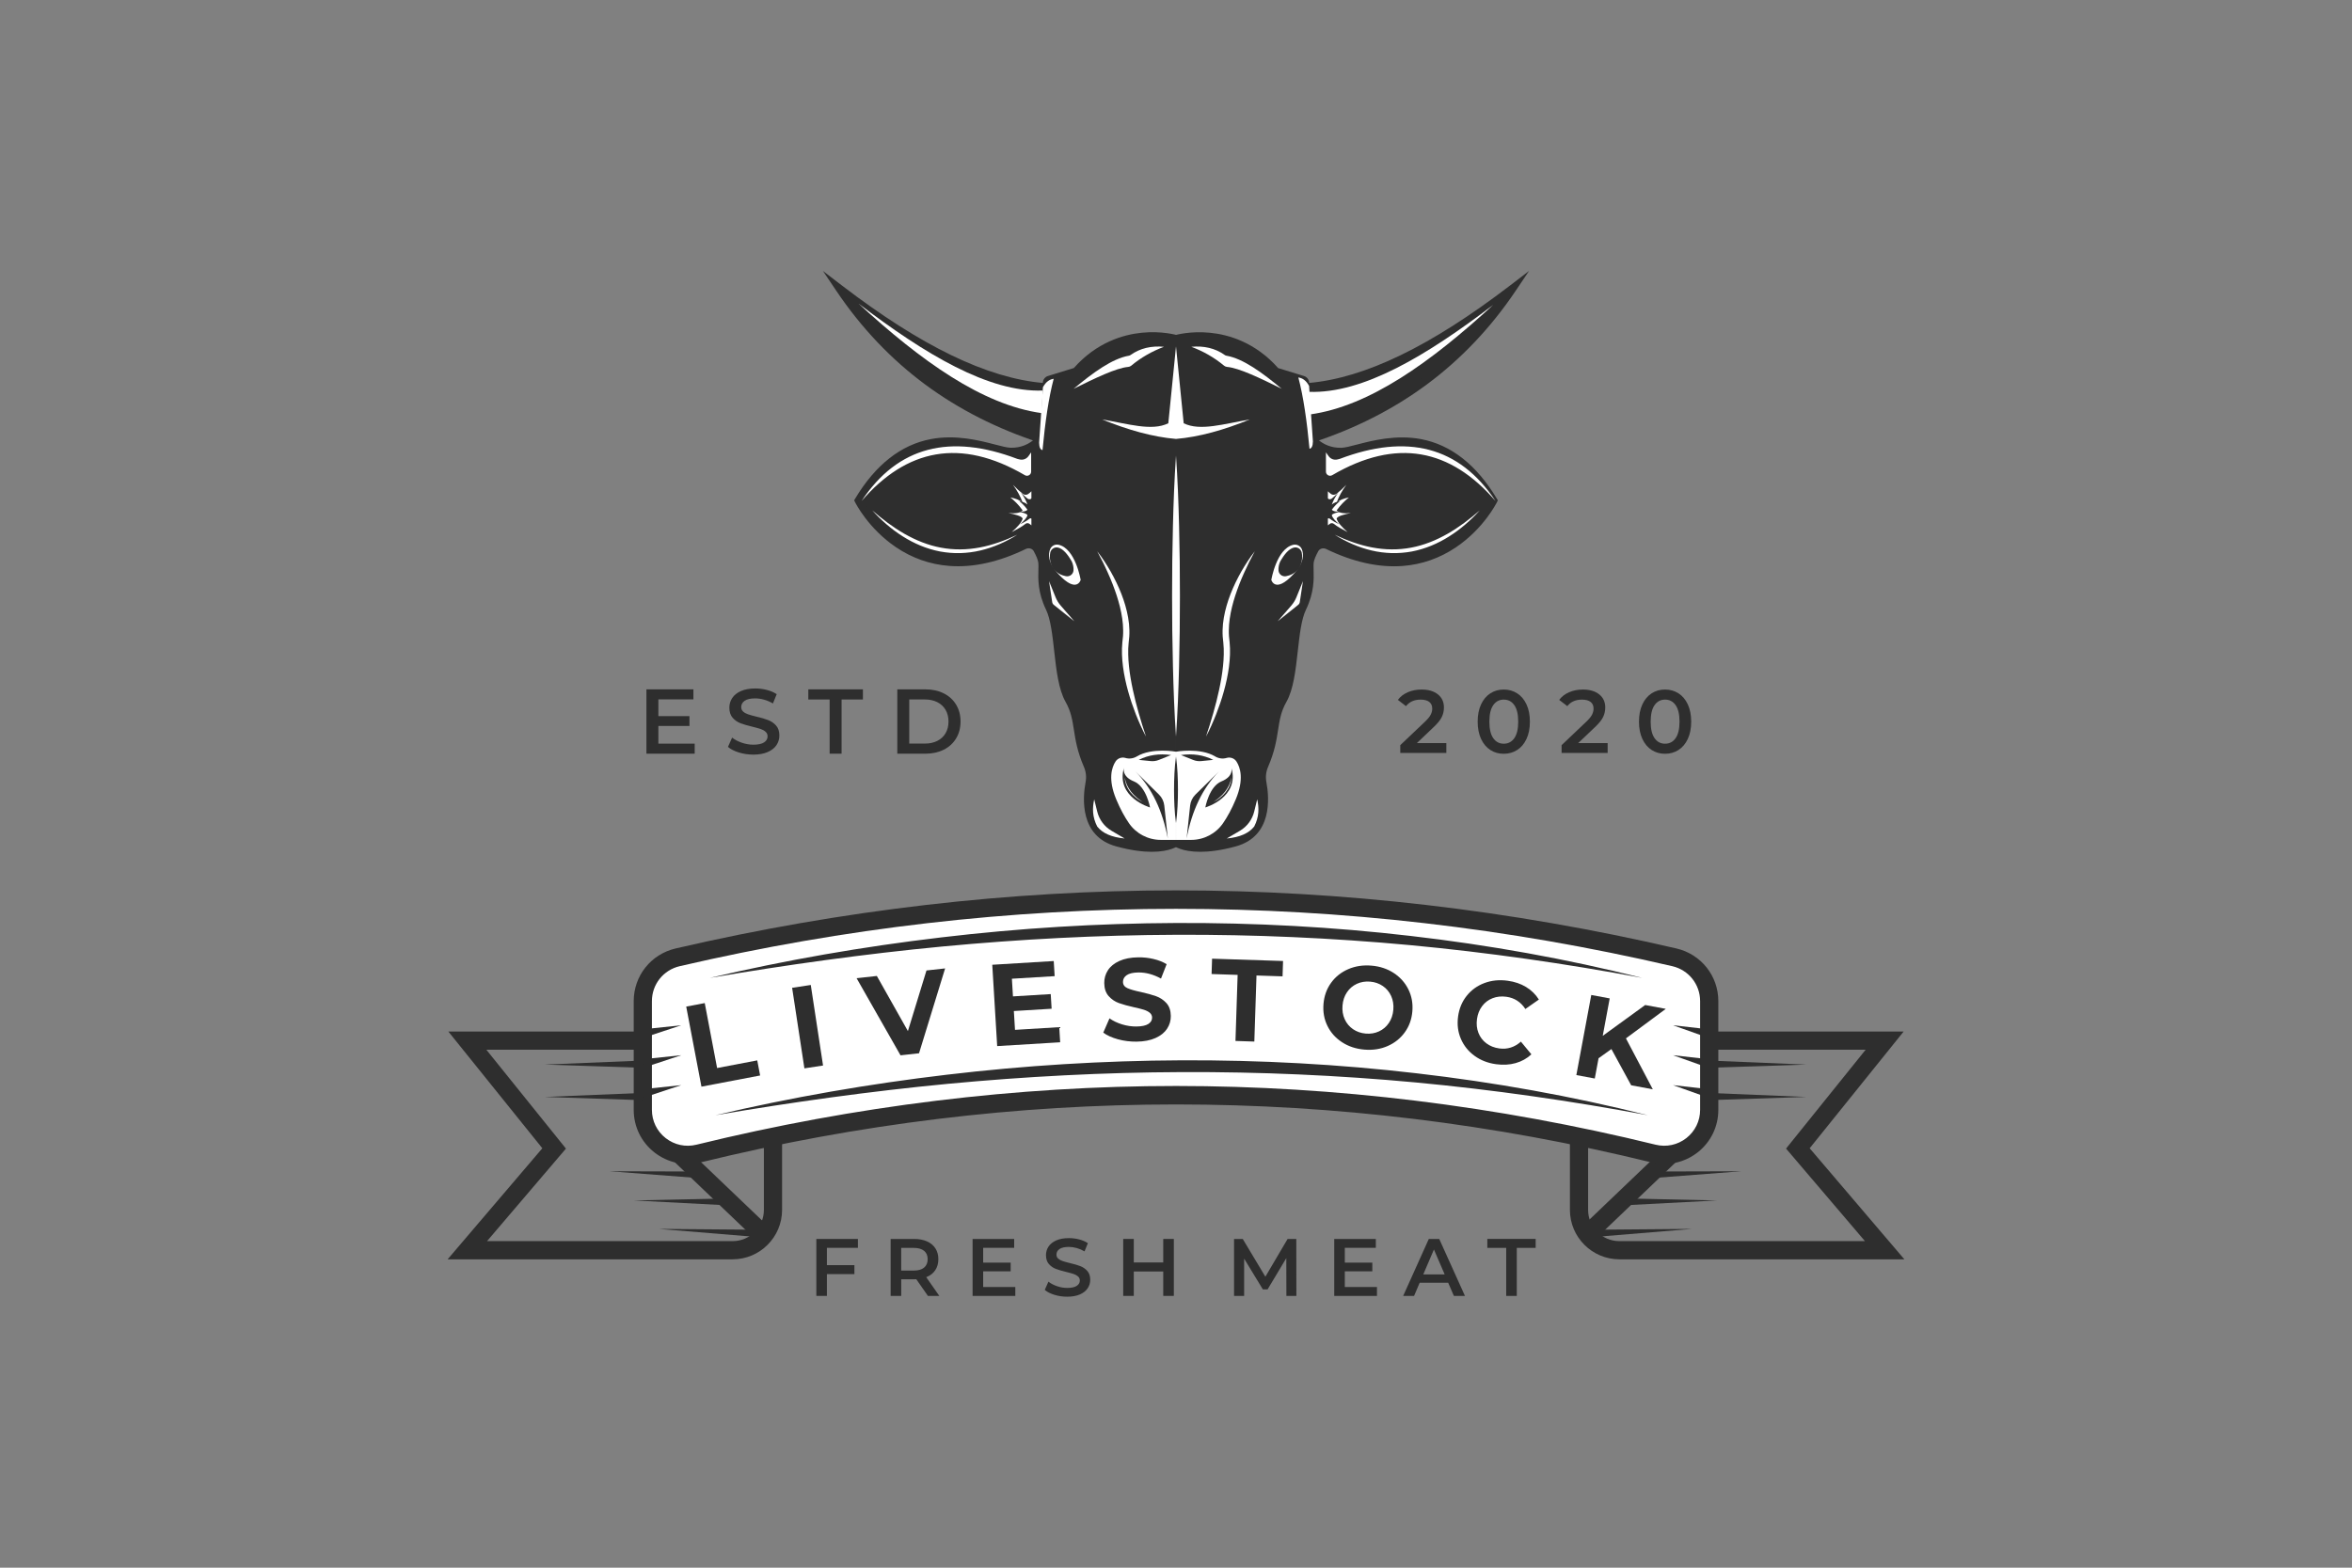 <?xml version="1.0" encoding="utf-8"?>
<!-- Generator: Adobe Illustrator 25.0.0, SVG Export Plug-In . SVG Version: 6.00 Build 0)  -->
<svg version="1.1" id="Layer_1" xmlns="http://www.w3.org/2000/svg" xmlns:xlink="http://www.w3.org/1999/xlink" x="0px" y="0px"
	 viewBox="0 0 1948.5 1299" style="enable-background:new 0 0 1948.5 1299;" xml:space="preserve">
<rect x="0" y="0" width="1948.5" height="1299" fill="#808080" stroke="none"/>
<style type="text/css">
	.st0{fill:#2E2E2E;}
	.st1{fill:#FFFFFF;}
</style>
<g>
	<g>
		<g>
			<path class="st0" d="M974.25,280.88c0,0-47.15-14.03-82.81,26.96l-22.34,6.88c-1,0.31-1.72,1.11-1.86,2.07l-5.42,38.68l0,0
				c1.18,4.33-0.29,8.94-3.93,11.91c-4.25,3.47-11.03,7.12-20.66,6.92c-18.13-0.37-79.99-36-125.92,40.43
				c0,0,41.59,83.63,137.18,37.2c3.89-1.89,8.71-0.47,10.7,3.14c1.9,3.46,3.85,7.64,4.24,10.9c0.81,6.74-2.62,19.85,6.04,37.76
				c8.66,17.91,5.64,57.79,16.12,76.25c9.58,16.89,4.66,29.45,15.32,54.08c2,4.61,2.58,9.63,1.65,14.51
				c-2.57,13.59-4.4,42.06,22.92,49.57c36.27,9.97,48.76,0,48.76,0"/>
			<path class="st0" d="M954.16,705.81c-7.54,0-17.26-1.15-29.53-4.52c-30.31-8.33-27.76-40.06-25.26-53.32
				c0.8-4.23,0.3-8.59-1.44-12.62c-5.47-12.64-6.96-22.19-8.27-30.62c-1.27-8.15-2.37-15.18-6.89-23.15
				c-5.87-10.35-7.68-26.5-9.43-42.12c-1.52-13.57-2.95-26.39-6.79-34.33c-6.86-14.18-6.52-25.56-6.3-33.09
				c0.07-2.29,0.13-4.26-0.05-5.7c-0.27-2.24-1.64-5.69-3.86-9.72c-1.15-2.09-4.09-2.91-6.42-1.78
				c-22.33,10.85-43.67,15.59-63.43,14.09c-15.91-1.2-30.8-6.42-44.25-15.51c-22.79-15.41-33.4-36.37-33.84-37.26l-0.79-1.6
				l0.92-1.53c16.76-27.89,37.79-44.43,62.5-49.16c20.77-3.98,40.29,1.09,53.21,4.45c5.46,1.42,10.17,2.64,13.07,2.7
				c8.82,0.18,14.95-3.27,18.53-6.19c2.61-2.13,3.7-5.4,2.84-8.53l-0.18-0.65l5.51-39.35c0.31-2.2,1.93-4.06,4.12-4.73l21.46-6.61
				c18.99-21.41,41.05-27.73,56.29-29.25c16.69-1.66,28.78,1.86,29.28,2.01l-1.86,6.25l0.93-3.12l-0.92,3.12
				c-0.11-0.03-11.57-3.34-27.05-1.75c-20.59,2.12-38.21,11.44-52.38,27.72l-0.61,0.7l-22.88,7.05l-5.27,37.58
				c1.21,5.43-0.74,10.97-5.18,14.6c-4.43,3.62-11.97,7.87-22.78,7.66c-3.67-0.07-8.48-1.32-14.58-2.91
				c-26.74-6.94-71.34-18.52-107.52,40.17c2.85,5.02,13.01,21.26,31.02,33.37c28.58,19.2,62.55,19.47,100.97,0.81
				c5.44-2.64,12.15-0.62,14.97,4.49c2.69,4.88,4.25,8.95,4.62,12.09c0.23,1.91,0.16,4.12,0.09,6.66
				c-0.22,7.31-0.51,17.32,5.65,30.06c4.32,8.94,5.82,22.29,7.4,36.44c1.67,14.96,3.41,30.44,8.62,39.63
				c5.11,9,6.35,16.95,7.66,25.36c1.25,8.04,2.68,17.16,7.82,29.03c2.26,5.23,2.91,10.9,1.86,16.41
				c-2.69,14.26-3.6,39.17,20.58,45.82c33.72,9.27,45.78,0.65,45.9,0.56l4.02,5.13C975.9,701,969.61,705.81,954.16,705.81z"/>
		</g>
		<g>
			<path class="st0" d="M974.25,688.98v9.17c0,0,12.49,9.97,48.76,0c27.32-7.51,25.49-35.98,22.92-49.57
				c-0.92-4.89-0.34-9.9,1.65-14.51c10.66-24.63,5.74-37.19,15.32-54.08c10.48-18.46,7.45-58.34,16.12-76.25
				c8.66-17.91,5.24-31.02,6.04-37.76c0.39-3.26,2.33-7.45,4.24-10.9c1.98-3.6,6.81-5.03,10.7-3.14
				c95.59,46.43,137.18-37.2,137.18-37.2c-45.94-76.44-107.79-40.8-125.92-40.43c-9.62,0.2-16.41-3.45-20.66-6.92
				c-3.64-2.97-5.11-7.58-3.93-11.91l0,0l-5.42-38.68c-0.13-0.96-0.85-1.76-1.85-2.07l-22.34-6.88
				c-35.66-40.99-82.81-26.96-82.81-26.96v8.77"/>
			<path class="st0" d="M994.34,705.81c-15.45,0-21.74-4.81-22.12-5.12l-1.23-0.98v-10.74h6.52v7.31c3.81,1.86,16.9,6.34,44.64-1.28
				c24.18-6.65,23.28-31.56,20.58-45.82c-1.04-5.51-0.4-11.19,1.86-16.41c5.14-11.88,6.56-20.99,7.82-29.03
				c1.31-8.41,2.55-16.36,7.66-25.36c5.21-9.19,6.95-24.66,8.62-39.63c1.58-14.14,3.08-27.5,7.4-36.44
				c6.16-12.74,5.87-22.75,5.65-30.07c-0.08-2.55-0.14-4.75,0.09-6.66c0.38-3.14,1.93-7.21,4.62-12.09
				c2.82-5.12,9.54-7.13,14.97-4.49c38.42,18.66,72.39,18.39,100.97-0.81c18.02-12.1,28.17-28.34,31.02-33.37
				c-36.18-58.69-80.78-47.12-107.52-40.17c-6.09,1.58-10.91,2.83-14.58,2.91c-10.8,0.22-18.35-4.04-22.78-7.66
				c-4.44-3.63-6.39-9.17-5.18-14.6l-5.27-37.58l-22.88-7.05l-0.61-0.7c-14.16-16.28-31.78-25.6-52.38-27.72
				c-11.38-1.17-20.59,0.31-24.71,1.19v6.21h-6.52v-11.2l2.33-0.69c0.51-0.15,12.59-3.67,29.28-2.01
				c15.24,1.52,37.31,7.83,56.29,29.25l21.46,6.61c2.2,0.68,3.81,2.53,4.12,4.73l5.52,39.35l-0.18,0.65
				c-0.85,3.13,0.23,6.4,2.84,8.53c3.58,2.92,9.69,6.37,18.53,6.19c2.91-0.06,7.62-1.28,13.07-2.7c12.92-3.35,32.45-8.42,53.21-4.45
				c24.71,4.73,45.74,21.27,62.5,49.16l0.92,1.53l-0.79,1.6c-0.44,0.89-11.04,21.85-33.84,37.26
				c-13.45,9.09-28.34,14.31-44.25,15.51c-19.76,1.49-41.1-3.25-63.43-14.09c-2.33-1.13-5.27-0.32-6.42,1.78
				c-2.22,4.03-3.59,7.48-3.86,9.71c-0.17,1.43-0.11,3.41-0.05,5.7c0.22,7.53,0.56,18.92-6.3,33.09
				c-3.84,7.93-5.27,20.75-6.79,34.32c-1.75,15.62-3.55,31.77-9.43,42.12c-4.52,7.97-5.62,15-6.89,23.15
				c-1.31,8.43-2.8,17.98-8.27,30.62c-1.74,4.03-2.24,8.39-1.44,12.62c2.5,13.25,5.06,44.98-25.26,53.32
				C1011.59,704.67,1001.87,705.81,994.34,705.81z"/>
		</g>
	</g>
	<g>
		<g>
			<path class="st0" d="M864,320.58c-52.76-4.62-109.59-36.35-168.43-81.4c41.34,61.48,97.63,102.03,166.82,124.51L864,320.58z"/>
			<path class="st0" d="M865.48,368.13l-4.1-1.33c-35.21-11.44-67.1-27.63-94.79-48.11c-28.39-21-53.2-47.14-73.73-77.68
				l-11.08-16.47l15.76,12.07c65.63,50.25,120.17,76.66,166.74,80.74l3.09,0.27L865.48,368.13z M710.56,254.44
				c37.75,48.96,87.68,84.15,148.73,104.8l1.33-35.71c-24.84-2.64-51.05-11.02-80.03-25.57
				C758.76,286.99,735.71,272.68,710.56,254.44z"/>
		</g>
		<g>
			<path class="st0" d="M1084.5,320.58c52.76-4.62,109.59-36.35,168.43-81.4c-41.34,61.48-97.63,102.03-166.82,124.51L1084.5,320.58
				z"/>
			<path class="st0" d="M1083.01,368.13l-1.89-50.52l3.09-0.27c46.56-4.08,101.1-30.49,166.74-80.74l15.76-12.07L1255.63,241
				c-20.54,30.54-45.35,56.68-73.73,77.68c-27.69,20.48-59.58,36.67-94.79,48.11L1083.01,368.13z M1087.87,323.53l1.34,35.71
				c61.05-20.65,110.98-55.84,148.73-104.8c-25.15,18.24-48.2,32.55-70.04,43.52C1138.92,312.51,1112.7,320.89,1087.87,323.53z"/>
		</g>
	</g>
	<g>
		<g>
			<path class="st1" d="M1053.22,480.54c0,0,4.19-25.63,17.97-29.07c3.08-0.77,6.21,0.8,7.37,3.75c1.61,4.07,1.85,11.13-7.21,20.78
				C1056.37,491.97,1053.22,480.54,1053.22,480.54z"/>
		</g>
		<g>
			<path class="st1" d="M895.27,480.54c0,0-4.27-26.11-18.36-29.16c-2.83-0.61-5.72,0.87-6.86,3.53c-1.71,4.02-2.21,11.19,7.08,21.1
				C892.12,491.97,895.27,480.54,895.27,480.54z"/>
		</g>
	</g>
	<g>
		<g>
			<path class="st1" d="M974.25,622.86c0,0-19.9-3.59-32.41,3.91c-2.86,1.72-6.29,2.22-9.48,1.27l0,0
				c-3.09-0.92-6.46,0.26-8.21,2.97c-3.23,5-6.3,14.77,0.53,31.21c3.49,8.41,7.17,14.9,10.55,19.83
				c5.96,8.7,15.84,13.89,26.39,13.89h12.62"/>
		</g>
		<g>
			<path class="st1" d="M974.25,622.86c0,0,19.9-3.59,32.41,3.91c2.86,1.72,6.29,2.22,9.48,1.27l0,0c3.09-0.92,6.46,0.26,8.21,2.97
				c3.23,5,6.3,14.77-0.53,31.21c-3.49,8.41-7.17,14.9-10.55,19.83c-5.96,8.7-15.84,13.89-26.39,13.89h-12.62"/>
		</g>
	</g>
	<g>
		<path class="st0" d="M931.13,636.16c0,0-2.15,7.12,8.19,11.28c10.34,4.16,13.43,21.63,13.43,21.63S924.15,660.74,931.13,636.16z"
			/>
	</g>
	<g>
		<path class="st0" d="M1020.16,636.16c0,0,2.15,7.12-8.19,11.28c-10.34,4.16-13.43,21.63-13.43,21.63
			S1027.15,660.74,1020.16,636.16z"/>
	</g>
	<g>
		<path class="st0" d="M940.61,639.18c13.9,14.1,22.58,32.88,26.86,55.61l-2.92-27.28c-0.37-3.46-1.93-6.69-4.41-9.13L940.61,639.18
			z"/>
	</g>
	<g>
		<path class="st0" d="M1009.9,639.18c-13.9,14.1-22.58,32.88-26.86,55.61l2.92-27.28c0.37-3.46,1.93-6.69,4.41-9.13L1009.9,639.18z
			"/>
	</g>
	<g>
		<g>
			<path class="st0" d="M943.38,629.65c8.16-4.17,17.13-5.37,26.8-4.03l-10.17,4.08c-2.12,0.85-4.42,1.18-6.69,0.95L943.38,629.65z"
				/>
		</g>
		<g>
			<path class="st0" d="M1005.12,629.65c-8.16-4.17-17.13-5.37-26.8-4.03l10.17,4.08c2.12,0.85,4.42,1.18,6.69,0.95L1005.12,629.65z
				"/>
		</g>
	</g>
	<g>
		<path class="st1" d="M1020.19,644.22c-0.05,0.55-0.1,1.1-0.18,1.64c-0.1,0.54-0.18,1.09-0.3,1.63c-0.26,1.07-0.58,2.14-0.99,3.17
			c-0.81,2.07-1.95,4-3.32,5.76c-1.38,1.75-2.97,3.31-4.72,4.67c-0.44,0.34-0.87,0.68-1.33,0.99c-0.46,0.31-0.9,0.64-1.37,0.93
			c-0.94,0.59-1.89,1.13-2.87,1.63c0.45-0.32,0.9-0.63,1.36-0.93c0.46-0.3,0.89-0.65,1.33-0.97c0.45-0.31,0.87-0.66,1.3-0.99
			c0.44-0.33,0.85-0.69,1.26-1.05c1.65-1.43,3.19-2.97,4.52-4.69c1.35-1.7,2.47-3.57,3.37-5.55
			C1019.16,648.49,1019.78,646.38,1020.19,644.22z"/>
	</g>
	<g>
		<path class="st1" d="M931.73,644.22c0.41,2.16,1.03,4.27,1.93,6.25c0.9,1.98,2.03,3.85,3.37,5.55c1.33,1.71,2.88,3.26,4.52,4.69
			c0.41,0.36,0.82,0.72,1.26,1.05c0.43,0.33,0.85,0.68,1.3,0.99c0.44,0.32,0.87,0.66,1.33,0.97c0.46,0.3,0.91,0.61,1.36,0.93
			c-0.98-0.5-1.94-1.05-2.87-1.63c-0.47-0.28-0.92-0.61-1.37-0.93c-0.46-0.31-0.9-0.65-1.33-0.99c-1.75-1.36-3.34-2.93-4.72-4.67
			c-1.37-1.75-2.51-3.69-3.32-5.76c-0.41-1.03-0.73-2.1-0.99-3.17c-0.12-0.54-0.2-1.09-0.3-1.63
			C931.83,645.32,931.78,644.77,931.73,644.22z"/>
	</g>
	<g>
		<path class="st1" d="M854.24,374.85v15.94c0,2.65-2.87,4.3-5.16,2.97c-53.43-31.22-98.04-21.77-135.34,21.39
			c30.12-45.52,73.61-55.92,129.04-34.92l1.91,0.47c2.76,0.69,5.67-0.39,7.32-2.71L854.24,374.85z"/>
	</g>
	<g>
		<g>
			<path class="st1" d="M1098.46,374.85v15.94c0,2.65,2.87,4.3,5.16,2.97c53.43-31.22,98.04-21.77,135.34,21.39
				c-30.12-45.52-73.61-55.92-129.04-34.92l-1.91,0.47c-2.76,0.69-5.67-0.39-7.32-2.71L1098.46,374.85z"/>
		</g>
	</g>
	<g>
		<path class="st1" d="M722.61,422.93c8.36,7.21,17.11,13.91,26.58,19.33c4.75,2.68,9.62,5.11,14.69,7.04
			c5.05,1.96,10.26,3.51,15.58,4.48c5.31,1.02,10.71,1.49,16.12,1.44c5.41,0,10.82-0.61,16.16-1.59
			c10.7-2.02,21.05-5.86,31.04-10.55c-9.34,5.88-19.61,10.49-30.51,13.04c-5.44,1.31-11.03,2-16.64,2.19
			c-5.61,0.15-11.25-0.32-16.78-1.33c-5.52-1.07-10.92-2.7-16.11-4.82c-5.17-2.16-10.16-4.72-14.86-7.72
			C738.45,438.47,730.03,431.11,722.61,422.93z"/>
	</g>
	<g>
		<path class="st1" d="M1225.89,422.93c-7.42,8.17-15.84,15.54-25.28,21.5c-4.7,3-9.69,5.57-14.86,7.72
			c-5.19,2.12-10.59,3.75-16.11,4.82c-5.53,1.01-11.16,1.47-16.78,1.33c-5.61-0.19-11.2-0.88-16.64-2.19
			c-10.9-2.55-21.17-7.16-30.51-13.04c9.99,4.69,20.34,8.53,31.04,10.55c5.35,0.98,10.75,1.59,16.16,1.59
			c5.41,0.05,10.82-0.42,16.12-1.44c5.32-0.97,10.52-2.53,15.58-4.48c5.07-1.93,9.95-4.36,14.69-7.04
			C1208.78,436.84,1217.53,430.14,1225.89,422.93z"/>
	</g>
	<g>
		<path class="st1" d="M863.79,323.6l-0.7,18.73c-49.22-6.74-100.18-43.34-151.77-90.72C766.41,293.57,819.05,325.2,863.79,323.6z"
			/>
	</g>
	<g>
		<path class="st1" d="M1084.5,324.68l0.7,18.73c49.22-6.74,100.18-43.34,151.77-90.72C1181.87,294.65,1129.23,326.29,1084.5,324.68
			z"/>
	</g>
	<g>
		<path class="st0" d="M974.25,682c-0.68-4.59-1.02-9.19-1.28-13.78c-0.24-4.59-0.35-9.19-0.35-13.78c0-4.59,0.11-9.19,0.35-13.78
			c0.26-4.59,0.6-9.19,1.28-13.78c0.68,4.59,1.02,9.19,1.28,13.78c0.24,4.59,0.35,9.19,0.35,13.78c0,4.59-0.11,9.19-0.35,13.78
			C975.26,672.81,974.93,677.4,974.25,682z"/>
	</g>
	<g>
		<path class="st1" d="M1100.08,407.08v28.21l1.58-1.23c1.03-0.8,2.46-0.75,3.46,0.08c2.6,2.15,6.84,4.46,11.31,6.79
			c-4.59-4.08-8.34-7.98-9.11-11.28c0.86-2.12,6.29-3.35,11.79-4.57c-5.08,0.53-9.41,0.26-11.79-2.15
			c3.13-4.39,6.57-7.85,10.18-10.75c-3.99,0.75-7.51,2.05-10.18,4.3c1.8-5.05,4.54-9.97,8.03-14.77c-2.75,2.89-5.47,5.41-8.13,7.46
			c-1.26,0.97-3,1.11-4.34,0.27C1101.94,408.85,1101,408.02,1100.08,407.08z"/>
	</g>
	<g>
		<path class="st0" d="M1098.46,411.75l0,18.95l1.06-0.83c0.69-0.54,1.65-0.51,2.33,0.05c1.75,1.45,4.59,3,7.6,4.56
			c-3.08-2.74-5.6-5.36-6.12-7.58c0.58-1.42,4.23-2.25,7.92-3.07c-3.41,0.36-6.32,0.17-7.92-1.44c2.1-2.95,4.41-5.28,6.84-7.22
			c-2.68,0.5-5.04,1.37-6.84,2.89c1.21-3.39,3.05-6.7,5.4-9.93c-1.85,1.94-3.67,3.64-5.46,5.01c-0.85,0.65-2.01,0.74-2.92,0.18
			C1099.71,412.94,1099.09,412.38,1098.46,411.75z"/>
	</g>
	<g>
		<path class="st1" d="M854.46,407.08v28.21l-1.58-1.23c-1.03-0.8-2.46-0.75-3.46,0.08c-2.6,2.15-6.84,4.46-11.31,6.79
			c4.59-4.08,8.34-7.98,9.11-11.28c-0.86-2.12-6.29-3.35-11.79-4.57c5.08,0.53,9.41,0.26,11.79-2.15
			c-3.13-4.39-6.57-7.85-10.18-10.75c3.99,0.75,7.51,2.05,10.18,4.3c-1.8-5.05-4.54-9.97-8.03-14.77c2.75,2.89,5.47,5.41,8.13,7.46
			c1.26,0.97,3,1.11,4.34,0.27C852.59,408.85,853.53,408.02,854.46,407.08z"/>
	</g>
	<g>
		<path class="st0" d="M856.07,411.75v18.95l-1.06-0.83c-0.69-0.54-1.65-0.51-2.33,0.05c-1.75,1.45-4.59,3-7.6,4.56
			c3.08-2.74,5.6-5.36,6.12-7.58c-0.58-1.42-4.23-2.25-7.92-3.07c3.41,0.36,6.32,0.17,7.92-1.44c-2.11-2.95-4.41-5.28-6.84-7.22
			c2.68,0.5,5.04,1.37,6.84,2.89c-1.21-3.39-3.05-6.7-5.4-9.93c1.85,1.94,3.67,3.64,5.46,5.01c0.85,0.65,2.01,0.74,2.92,0.18
			C854.82,412.94,855.44,412.38,856.07,411.75z"/>
	</g>
	<g>
		<path class="st1" d="M864.01,320.85l-3.16,45.96c0.06,4.18,1.19,5.76,2.81,6.16c2.17-22.99,5.07-43.33,9.26-59.1
			C869.71,314.32,866.67,316.05,864.01,320.85z"/>
	</g>
	<g>
		<path class="st1" d="M1084.51,319.76l3.16,45.96c-0.06,4.18-1.19,5.76-2.81,6.16c-2.17-22.99-5.07-43.33-9.26-59.1
			C1078.81,313.24,1081.86,314.96,1084.51,319.76z"/>
	</g>
	<g>
		<g>
			<path class="st1" d="M908.97,456.8c4.2,5.28,7.83,11,11.21,16.87c3.32,5.9,6.31,12.01,8.8,18.36c2.46,6.36,4.46,12.95,5.63,19.77
				c0.62,3.4,0.92,6.88,1.03,10.37c0.01,0.88,0.06,1.75,0.01,2.63l-0.11,2.63l-0.51,5.1c-0.33,3.21-0.46,6.46-0.36,9.73
				c0.07,3.27,0.27,6.54,0.63,9.82c0.68,6.55,1.84,13.1,3.23,19.6c1.41,6.5,3.04,12.98,4.89,19.41c1.81,6.45,3.84,12.84,5.98,19.23
				c-3.21-5.94-5.9-12.14-8.41-18.41c-2.43-6.3-4.65-12.71-6.45-19.25c-0.91-3.27-1.72-6.57-2.42-9.91
				c-0.73-3.33-1.28-6.7-1.74-10.09c-0.89-6.78-1.25-13.71-0.54-20.66l0.52-4.93l0.11-2.4c0.05-0.8,0-1.61,0.01-2.41
				c-0.03-3.22-0.28-6.46-0.76-9.69c-0.47-3.23-1.1-6.44-1.88-9.64c-0.8-3.19-1.71-6.37-2.72-9.52c-2.08-6.28-4.47-12.51-7.23-18.59
				C915.2,468.71,912.2,462.71,908.97,456.8z"/>
		</g>
		<g>
			<path class="st1" d="M1039.53,456.8c-3.23,5.91-6.23,11.91-8.93,18.02c-2.76,6.08-5.15,12.3-7.23,18.59
				c-1.02,3.15-1.92,6.33-2.72,9.52c-0.78,3.2-1.41,6.41-1.88,9.64c-0.48,3.23-0.73,6.47-0.76,9.69c0.01,0.8-0.04,1.61,0.01,2.41
				l0.11,2.4l0.52,4.93c0.71,6.96,0.34,13.88-0.54,20.66c-0.47,3.39-1.01,6.76-1.74,10.09c-0.7,3.33-1.5,6.64-2.42,9.91
				c-1.79,6.55-4.02,12.95-6.45,19.25c-2.51,6.27-5.2,12.47-8.41,18.41c2.14-6.39,4.17-12.78,5.98-19.23
				c1.85-6.43,3.49-12.91,4.89-19.41c1.4-6.5,2.55-13.04,3.23-19.6c0.36-3.28,0.57-6.55,0.63-9.82c0.1-3.27-0.04-6.52-0.36-9.73
				l-0.51-5.1l-0.11-2.63c-0.05-0.88,0-1.75,0.01-2.63c0.11-3.49,0.41-6.97,1.03-10.37c1.17-6.82,3.17-13.41,5.63-19.77
				c2.5-6.35,5.48-12.46,8.8-18.36C1031.7,467.8,1035.33,462.08,1039.53,456.8z"/>
		</g>
	</g>
	<g>
		<path class="st1" d="M889.43,322.15c16.13-13.39,31.91-25.02,45.87-27.43c0.44-0.08,0.85-0.25,1.22-0.51
			c8.12-5.79,17.46-7.79,27.75-6.85c-9.88,3.72-18.96,8.85-27.11,15.65c-0.71,0.59-1.58,0.94-2.5,1.02
			C924.74,304.89,907.27,313.33,889.43,322.15z"/>
	</g>
	<g>
		<path class="st1" d="M1061.81,322.15c-16.13-13.39-31.91-25.02-45.87-27.43c-0.44-0.08-0.85-0.25-1.22-0.51
			c-8.12-5.79-17.46-7.79-27.75-6.85c9.88,3.72,18.96,8.85,27.11,15.65c0.71,0.59,1.58,0.94,2.5,1.02
			C1026.5,304.89,1043.97,313.33,1061.81,322.15z"/>
	</g>
	<g>
		<path class="st1" d="M974.25,610.31c-1.35-19.39-2.05-38.78-2.53-58.18c-0.52-19.39-0.71-38.78-0.72-58.18
			c0-19.39,0.2-38.78,0.71-58.18c0.48-19.39,1.19-38.78,2.54-58.18c1.36,19.39,2.07,38.78,2.54,58.18
			c0.52,19.39,0.71,38.78,0.71,58.18c-0.01,19.39-0.21,38.78-0.72,58.18C976.3,571.52,975.6,590.91,974.25,610.31z"/>
	</g>
	<g>
		<path class="st1" d="M869.07,481.56l2.63,17.38c0.13,0.87,0.59,1.66,1.27,2.21l17.06,13.65l-11.34-13.05
			c-1.76-2.03-3.18-4.33-4.19-6.82L869.07,481.56z"/>
	</g>
	<g>
		<path class="st1" d="M1079.42,481.56l-2.63,17.38c-0.13,0.87-0.59,1.66-1.27,2.21l-17.06,13.65l11.34-13.05
			c1.76-2.03,3.18-4.33,4.19-6.82L1079.42,481.56z"/>
	</g>
	<g>
		<g>
			<path class="st1" d="M974.25,287.14l-6.37,63.58c-13.61,6.76-33.35,0.46-54.83-3.17c21.41,8.71,41.94,14.54,61.21,16.15V287.14z"
				/>
		</g>
		<g>
			<path class="st1" d="M974.25,287.14l6.37,63.58c13.61,6.76,33.35,0.46,54.83-3.17c-21.41,8.71-41.94,14.54-61.21,16.15V287.14z"
				/>
		</g>
	</g>
	<g>
		<path class="st0" d="M887.93,465.29c1.1,2.46,1.59,4.94,1.4,7.42c-0.25,3.12-3.16,5.32-6.24,4.74c-3.74-0.7-7.25-2.48-10.41-5.91
			c-2.16-3.55-3.58-8.46-2.64-13.48c0.59-3.16,3.69-5.15,6.78-4.27C880.88,454.96,884.47,459.21,887.93,465.29z"/>
	</g>
	<g>
		<path class="st0" d="M1060.57,465.29c-1.1,2.46-1.59,4.94-1.4,7.42c0.25,3.12,3.16,5.32,6.24,4.74c3.74-0.7,7.25-2.48,10.41-5.91
			c2.16-3.55,3.58-8.46,2.64-13.48c-0.59-3.16-3.69-5.15-6.78-4.27C1067.61,454.96,1064.02,459.21,1060.57,465.29z"/>
	</g>
	<g>
		<g>
			<g>
				<g>
					<path class="st0" d="M606.95,1043.49H370.83l78.46-92.03l-77.87-96.74h276.49v147.81
						C647.91,1025.11,629.54,1043.49,606.95,1043.49z M403.49,1028.41h203.47c14.27,0,25.88-11.61,25.88-25.88V869.8H402.9
						l65.96,81.94L403.49,1028.41z"/>
				</g>
			</g>
			<g>
				<g>
					
						<rect x="590.47" y="940.55" transform="matrix(0.691 -0.723 0.723 0.691 -530.518 738.583)" class="st0" width="15.07" height="97.63"/>
				</g>
			</g>
		</g>
		<g>
			<g>
				<g>
					<path class="st0" d="M1577.67,1043.49h-236.12c-22.58,0-40.96-18.37-40.96-40.96V854.72h276.49l-77.87,96.74L1577.67,1043.49z
						 M1315.66,869.8v132.73c0,14.27,11.61,25.88,25.88,25.88h203.47l-65.37-76.68l65.96-81.94H1315.66z"/>
				</g>
			</g>
			<g>
				<g>
					
						<rect x="1301.68" y="981.83" transform="matrix(0.723 -0.691 0.691 0.723 -309.482 1206.537)" class="st0" width="97.63" height="15.07"/>
				</g>
			</g>
		</g>
	</g>
	<g>
		<g>
			<path class="st1" d="M1369.78,955.83c-263.69-64.6-527.38-64.6-791.07,0c-23.5,5.76-46.2-11.98-46.2-36.18v-90.09
				c0-17.36,11.99-32.39,28.9-36.32c275.22-63.9,550.43-63.9,825.65,0c16.91,3.93,28.9,18.96,28.9,36.32v90.09
				C1415.98,943.85,1393.29,961.59,1369.78,955.83z"/>
		</g>
		<g>
			<path class="st0" d="M1378.78,964.46c-3.59,0-7.21-0.43-10.79-1.31h0c-261.27-64-526.21-64-787.48,0
				c-13.48,3.3-27.48,0.29-38.39-8.27c-10.89-8.54-17.13-21.38-17.13-35.23v-90.09c0-20.96,14.28-38.91,34.74-43.66
				c137.52-31.93,276.99-48.12,414.53-48.12c137.54,0,277.01,16.19,414.53,48.12c20.45,4.75,34.74,22.7,34.74,43.66v90.09
				c0,13.84-6.24,26.68-17.13,35.23C1398.37,961.16,1388.69,964.46,1378.78,964.46z M1371.58,948.51c8.96,2.19,18.25,0.19,25.5-5.49
				c7.22-5.67,11.37-14.18,11.37-23.37v-90.09c0-13.91-9.49-25.83-23.07-28.98c-272.8-63.34-549.44-63.34-822.24,0
				c-13.58,3.15-23.07,15.07-23.07,28.98v90.09c0,9.18,4.14,17.7,11.37,23.37c7.25,5.69,16.54,7.69,25.5,5.49
				c131.82-32.29,265.5-48.66,397.33-48.66S1239.76,916.22,1371.58,948.51z"/>
		</g>
	</g>
	<g>
		<g>
			<g>
				<polygon class="st0" points="586.36,976.76 505.13,970.52 586.6,970.73 				"/>
			</g>
		</g>
		<g>
			<g>
				<polygon class="st0" points="532.64,884.8 451.21,882.12 532.61,878.77 				"/>
			</g>
		</g>
		<g>
			<g>
				<polygon class="st0" points="532.64,911.63 451.21,908.94 532.61,905.6 				"/>
			</g>
		</g>
		<g>
			<g>
				<polygon class="st0" points="606.6,998.96 525.24,994.7 606.69,992.93 				"/>
			</g>
		</g>
		<g>
			<g>
				<polygon class="st0" points="626.93,1024.98 545.74,1018.29 627.2,1018.96 				"/>
			</g>
		</g>
	</g>
	<g>
		<g>
			<g>
				<polygon class="st0" points="1361.29,976.76 1442.52,970.52 1361.05,970.73 				"/>
			</g>
		</g>
		<g>
			<g>
				<polygon class="st0" points="1415.01,884.8 1496.44,882.12 1415.04,878.77 				"/>
			</g>
		</g>
		<g>
			<g>
				<polygon class="st0" points="1415.01,911.63 1496.44,908.94 1415.04,905.6 				"/>
			</g>
		</g>
		<g>
			<g>
				<polygon class="st0" points="1341.05,998.96 1422.41,994.7 1340.96,992.93 				"/>
			</g>
		</g>
		<g>
			<g>
				<polygon class="st0" points="1320.72,1024.98 1401.91,1018.29 1320.44,1018.96 				"/>
			</g>
		</g>
	</g>
	<g>
		<g>
			<path class="st0" d="M568.49,834.08l15.35-2.92l10.24,53.82l33.26-6.33l2.38,12.51l-48.61,9.25L568.49,834.08z"/>
		</g>
		<g>
			<path class="st0" d="M656.23,818.51l15.45-2.35l10.17,66.74l-15.45,2.35L656.23,818.51z"/>
		</g>
		<g>
			<path class="st0" d="M782.98,802.43l-21.61,70.32l-15.34,1.7l-36.39-63.9l16.78-1.86l25.73,45.67l15.39-50.23L782.98,802.43z"/>
		</g>
		<g>
			<path class="st0" d="M877.53,851.12l0.76,12.52l-52.18,3.16l-4.08-67.39l50.93-3.09l0.76,12.52l-35.43,2.15l0.89,14.63l31.29-1.9
				l0.74,12.13l-31.29,1.9l0.95,15.6L877.53,851.12z"/>
		</g>
		<g>
			<path class="st0" d="M926.08,861.14c-5-1.38-9.03-3.21-12.08-5.48l5.15-11.84c2.92,2.08,6.38,3.74,10.39,4.98
				c4,1.23,8,1.82,11.98,1.77c4.44-0.06,7.71-0.76,9.81-2.11c2.1-1.35,3.14-3.11,3.11-5.3c-0.02-1.61-0.67-2.93-1.93-3.98
				c-1.27-1.04-2.89-1.87-4.86-2.49c-1.97-0.62-4.63-1.29-7.98-2.02c-5.16-1.15-9.39-2.32-12.68-3.5c-3.3-1.18-6.13-3.1-8.52-5.77
				c-2.38-2.67-3.6-6.25-3.66-10.75c-0.05-3.92,0.96-7.49,3.04-10.7c2.08-3.21,5.24-5.78,9.5-7.7c4.25-1.92,9.46-2.92,15.63-3
				c4.31-0.06,8.53,0.4,12.65,1.38c4.13,0.97,7.75,2.41,10.86,4.29l-4.67,11.93c-6.28-3.45-12.54-5.14-18.78-5.06
				c-4.37,0.06-7.59,0.81-9.66,2.25c-2.07,1.44-3.09,3.32-3.06,5.64c0.03,2.31,1.26,4.02,3.68,5.11c2.43,1.09,6.12,2.15,11.09,3.18
				c5.16,1.15,9.39,2.32,12.68,3.5c3.3,1.18,6.13,3.07,8.51,5.68c2.38,2.61,3.6,6.16,3.66,10.66c0.05,3.86-0.98,7.39-3.09,10.6
				c-2.11,3.21-5.31,5.78-9.59,7.7c-4.28,1.92-9.51,2.92-15.68,3C936.25,863.17,931.08,862.52,926.08,861.14z"/>
		</g>
		<g>
			<path class="st0" d="M1025.31,807.8l-21.59-0.71l0.42-12.72l58.8,1.92l-0.42,12.72l-21.59-0.71l-1.79,54.75l-15.62-0.51
				L1025.31,807.8z"/>
		</g>
		<g>
			<path class="st0" d="M1111.84,863.62c-5.36-3.48-9.4-7.99-12.13-13.54c-2.73-5.55-3.82-11.63-3.27-18.23
				c0.55-6.6,2.63-12.41,6.24-17.43c3.61-5.02,8.35-8.8,14.21-11.35c5.86-2.54,12.28-3.53,19.26-2.94
				c6.98,0.58,13.14,2.61,18.46,6.09c5.32,3.48,9.37,7.99,12.13,13.54c2.76,5.55,3.87,11.63,3.32,18.23
				c-0.55,6.6-2.65,12.41-6.29,17.43c-3.65,5.02-8.38,8.8-14.21,11.35c-5.83,2.55-12.23,3.53-19.22,2.95
				C1123.36,869.13,1117.19,867.1,1111.84,863.62z M1142.45,854.6c3.36-1.56,6.08-3.9,8.18-7.01c2.1-3.12,3.32-6.76,3.67-10.92
				c0.35-4.16-0.26-7.96-1.81-11.38c-1.55-3.42-3.86-6.18-6.91-8.27c-3.05-2.09-6.56-3.31-10.54-3.64
				c-3.97-0.33-7.64,0.28-10.99,1.84c-3.36,1.56-6.08,3.9-8.18,7.01c-2.1,3.12-3.32,6.76-3.67,10.92
				c-0.35,4.17,0.26,7.96,1.81,11.38c1.55,3.42,3.86,6.18,6.91,8.27c3.05,2.09,6.56,3.31,10.54,3.64
				C1135.43,856.78,1139.09,856.16,1142.45,854.6z"/>
		</g>
		<g>
			<path class="st0" d="M1221.56,874.86c-5.11-3.71-8.88-8.41-11.32-14.1c-2.44-5.69-3.2-11.84-2.3-18.47
				c0.9-6.63,3.29-12.35,7.16-17.18c3.87-4.83,8.76-8.34,14.68-10.56c5.91-2.21,12.31-2.85,19.19-1.91c5.8,0.79,10.9,2.52,15.3,5.2
				c4.4,2.68,7.94,6.14,10.6,10.4l-11.19,7.82c-3.81-5.84-9.06-9.22-15.75-10.13c-4.14-0.57-7.96-0.16-11.46,1.21
				c-3.5,1.37-6.38,3.56-8.63,6.56c-2.26,3-3.67,6.57-4.24,10.71c-0.57,4.14-0.16,7.96,1.21,11.46c1.37,3.5,3.56,6.37,6.56,8.63
				c3,2.26,6.57,3.67,10.71,4.24c6.69,0.91,12.66-0.97,17.9-5.64l8.69,10.53c-3.72,3.45-8.07,5.88-13.06,7.27
				c-4.99,1.4-10.39,1.7-16.19,0.91C1232.63,880.9,1226.67,878.58,1221.56,874.86z"/>
		</g>
		<g>
			<path class="st0" d="M1334.96,869.25l-10.64,7.63l-3.13,16.78l-15.27-2.84l12.36-66.37l15.27,2.84l-5.77,31.01l35.17-25.53
				l17.07,3.18L1347,860.41l22.26,42.21l-17.92-3.34L1334.96,869.25z"/>
		</g>
	</g>
	<g>
		<path class="st0" d="M592.64,924.07c63.16-14.84,127.24-25.95,191.76-33.55c64.52-7.66,129.51-11.66,194.52-11.94
			c65.01-0.26,130.06,3.22,194.61,10.76c64.55,7.47,128.64,18.88,191.56,34.73c-63.78-11.88-127.92-21.12-192.35-27.15
			c-64.43-5.97-129.1-8.84-193.78-8.57c-64.67,0.24-129.32,3.64-193.76,9.73C720.77,904.23,656.59,913.2,592.64,924.07z"/>
	</g>
	<g>
		<path class="st0" d="M588.02,810.29c63.16-14.84,127.24-25.95,191.76-33.55c64.52-7.66,129.51-11.66,194.52-11.94
			c65.01-0.26,130.06,3.22,194.61,10.76c64.55,7.47,128.64,18.88,191.56,34.73c-63.78-11.88-127.92-21.12-192.35-27.15
			c-64.43-5.97-129.11-8.84-193.78-8.57c-64.67,0.24-129.32,3.64-193.76,9.73C716.16,790.44,651.97,799.41,588.02,810.29z"/>
	</g>
	<g>
		<g>
			<g>
				<g>
					<polygon class="st0" points="1410.81,858.38 1385.98,849.54 1412.17,852.51 					"/>
				</g>
			</g>
			<g>
				<g>
					<polygon class="st0" points="1410.81,883.19 1385.98,874.35 1412.17,877.31 					"/>
				</g>
			</g>
			<g>
				<g>
					<polygon class="st0" points="1410.81,907.99 1385.98,899.15 1412.17,902.12 					"/>
				</g>
			</g>
		</g>
		<g>
			<g>
				<g>
					<polygon class="st0" points="536.33,852.5 564.45,849.54 537.6,858.39 					"/>
				</g>
			</g>
			<g>
				<g>
					<polygon class="st0" points="536.33,877.3 564.45,874.35 537.6,883.2 					"/>
				</g>
			</g>
			<g>
				<g>
					<polygon class="st0" points="536.33,902.11 564.45,899.15 537.6,908 					"/>
				</g>
			</g>
		</g>
	</g>
	<g>
		<g>
			<path class="st0" d="M685.05,1033.95v14.36h22.79v7.42h-22.79v18.07h-8.76v-47.19h34.45v7.35H685.05z"/>
		</g>
		<g>
			<path class="st0" d="M768.72,1073.79l-9.64-13.82c-0.4,0.05-1.01,0.07-1.82,0.07h-10.65v13.75h-8.76v-47.19h19.42
				c4.09,0,7.65,0.67,10.69,2.02c3.03,1.35,5.36,3.28,6.98,5.8c1.62,2.52,2.43,5.51,2.43,8.97c0,3.55-0.87,6.61-2.6,9.17
				c-1.73,2.56-4.21,4.47-7.45,5.73l10.85,15.51H768.72z M765.55,1036.44c-1.98-1.62-4.88-2.43-8.7-2.43h-10.25v18.81h10.25
				c3.82,0,6.72-0.82,8.7-2.46c1.98-1.64,2.97-3.97,2.97-6.98C768.52,1040.38,767.53,1038.06,765.55,1036.44z"/>
		</g>
		<g>
			<path class="st0" d="M841.13,1066.44v7.35h-35.4v-47.19h34.45v7.35H814.5v12.27h22.79v7.21H814.5v13.01H841.13z"/>
		</g>
		<g>
			<path class="st0" d="M873.59,1072.92c-3.39-1.03-6.08-2.4-8.06-4.11l3.03-6.81c1.93,1.53,4.3,2.78,7.11,3.74
				c2.81,0.97,5.63,1.45,8.46,1.45c3.51,0,6.12-0.56,7.85-1.69c1.73-1.12,2.6-2.61,2.6-4.45c0-1.35-0.48-2.46-1.45-3.34
				c-0.97-0.88-2.19-1.56-3.67-2.06c-1.48-0.49-3.51-1.06-6.07-1.69c-3.6-0.85-6.51-1.71-8.73-2.56c-2.22-0.85-4.14-2.19-5.73-4.01
				c-1.6-1.82-2.39-4.28-2.39-7.38c0-2.61,0.71-4.98,2.12-7.11c1.42-2.13,3.55-3.83,6.4-5.09c2.85-1.26,6.35-1.89,10.48-1.89
				c2.88,0,5.71,0.36,8.49,1.08c2.79,0.72,5.19,1.75,7.21,3.1l-2.76,6.81c-2.07-1.21-4.23-2.13-6.47-2.76
				c-2.25-0.63-4.43-0.94-6.54-0.94c-3.46,0-6.03,0.58-7.72,1.75c-1.69,1.17-2.53,2.72-2.53,4.65c0,1.35,0.48,2.45,1.45,3.3
				c0.97,0.85,2.19,1.53,3.67,2.02c1.48,0.5,3.51,1.06,6.07,1.69c3.51,0.81,6.38,1.65,8.63,2.53c2.25,0.88,4.17,2.21,5.76,4.01
				c1.59,1.8,2.39,4.23,2.39,7.28c0,2.61-0.71,4.97-2.12,7.08c-1.42,2.11-3.56,3.8-6.44,5.06c-2.88,1.26-6.38,1.89-10.52,1.89
				C880.5,1074.47,876.98,1073.95,873.59,1072.92z"/>
		</g>
		<g>
			<path class="st0" d="M972.46,1026.6v47.19h-8.77v-20.23h-24.41v20.23h-8.76v-47.19h8.76v19.48h24.41v-19.48H972.46z"/>
		</g>
		<g>
			<path class="st0" d="M1065.7,1073.79l-0.07-31.28l-15.51,25.89h-3.91l-15.51-25.48v30.88h-8.36v-47.19h7.21l18.74,31.28
				l18.41-31.28h7.21l0.07,47.19H1065.7z"/>
		</g>
		<g>
			<path class="st0" d="M1140.74,1066.44v7.35h-35.4v-47.19h34.45v7.35h-25.69v12.27h22.79v7.21h-22.79v13.01H1140.74z"/>
		</g>
		<g>
			<path class="st0" d="M1199.73,1062.87h-23.6l-4.65,10.92h-9.03l21.24-47.19h8.63l21.31,47.19h-9.17L1199.73,1062.87z
				 M1196.83,1055.99l-8.9-20.63l-8.83,20.63H1196.83z"/>
		</g>
		<g>
			<path class="st0" d="M1247.8,1034.01h-15.64v-7.42h40.05v7.42h-15.64v39.78h-8.76V1034.01z"/>
		</g>
	</g>
	<g>
		<path class="st1" d="M906.5,662.32c-1.6,7.15-1.63,14.54,2.47,22.52c4.37,5.57,11.88,8.94,22.76,9.94l-10.88-6.38
			c-5.95-3.49-10.24-9.24-11.87-15.95L906.5,662.32z"/>
	</g>
	<g>
		<path class="st1" d="M1041.52,662.32c1.6,7.15,1.63,14.54-2.47,22.52c-4.37,5.57-11.88,8.94-22.76,9.94l10.88-6.38
			c5.95-3.49,10.24-9.24,11.87-15.95L1041.52,662.32z"/>
	</g>
	<g>
		<g>
			<g>
				<path class="st0" d="M575.51,616.22v8.3h-39.98v-53.31h38.92v8.3h-29.02v13.86h25.74v8.15h-25.74v14.7H575.51z"/>
			</g>
			<g>
				<path class="st0" d="M612.18,623.53c-3.83-1.17-6.87-2.72-9.1-4.65l3.43-7.69c2.18,1.73,4.86,3.14,8.03,4.23
					c3.17,1.09,6.36,1.64,9.56,1.64c3.96,0,6.92-0.63,8.87-1.9c1.95-1.27,2.93-2.94,2.93-5.03c0-1.52-0.55-2.78-1.64-3.77
					c-1.09-0.99-2.48-1.76-4.15-2.32c-1.68-0.56-3.96-1.19-6.85-1.9c-4.06-0.96-7.35-1.93-9.86-2.89c-2.51-0.96-4.67-2.48-6.47-4.53
					c-1.8-2.06-2.7-4.84-2.7-8.34c0-2.94,0.8-5.62,2.4-8.03c1.6-2.41,4.01-4.33,7.24-5.75c3.22-1.42,7.17-2.13,11.84-2.13
					c3.25,0,6.45,0.41,9.6,1.22c3.15,0.81,5.86,1.98,8.15,3.5l-3.12,7.69c-2.34-1.37-4.77-2.41-7.31-3.12
					c-2.54-0.71-5-1.07-7.39-1.07c-3.91,0-6.82,0.66-8.72,1.98c-1.9,1.32-2.86,3.07-2.86,5.25c0,1.52,0.55,2.77,1.64,3.73
					c1.09,0.97,2.47,1.73,4.15,2.28c1.68,0.56,3.96,1.19,6.85,1.9c3.96,0.91,7.21,1.87,9.75,2.86c2.54,0.99,4.71,2.5,6.51,4.53
					c1.8,2.03,2.7,4.77,2.7,8.22c0,2.95-0.8,5.61-2.4,8c-1.6,2.39-4.02,4.29-7.27,5.71c-3.25,1.42-7.21,2.13-11.88,2.13
					C619.99,625.28,616.01,624.7,612.18,623.53z"/>
			</g>
			<g>
				<path class="st0" d="M687.31,579.59h-17.67v-8.38h45.24v8.38h-17.67v44.93h-9.9V579.59z"/>
			</g>
			<g>
				<path class="st0" d="M743.36,571.21h23.3c5.69,0,10.74,1.1,15.16,3.31c4.42,2.21,7.84,5.33,10.28,9.37
					c2.44,4.04,3.66,8.7,3.66,13.98c0,5.28-1.22,9.94-3.66,13.97c-2.44,4.04-5.86,7.16-10.28,9.37c-4.42,2.21-9.47,3.31-15.16,3.31
					h-23.3V571.21z M766.21,616.14c3.91,0,7.35-0.75,10.32-2.25c2.97-1.5,5.25-3.63,6.85-6.4c1.6-2.77,2.4-5.98,2.4-9.63
					s-0.8-6.87-2.4-9.63c-1.6-2.77-3.88-4.9-6.85-6.4c-2.97-1.5-6.41-2.25-10.32-2.25h-12.95v36.56H766.21z"/>
			</g>
		</g>
		<g>
			<g>
				<path class="st0" d="M1198.21,615.72v8.14h-38.16v-6.43l20.56-19.52c2.32-2.22,3.88-4.15,4.7-5.81
					c0.81-1.65,1.22-3.29,1.22-4.92c0-2.42-0.81-4.26-2.44-5.55c-1.63-1.28-4.02-1.92-7.17-1.92c-5.28,0-9.32,1.8-12.13,5.4
					l-6.73-5.18c2.02-2.71,4.74-4.82,8.17-6.32c3.43-1.5,7.26-2.26,11.5-2.26c5.62,0,10.11,1.33,13.46,3.99
					c3.35,2.66,5.03,6.29,5.03,10.87c0,2.81-0.59,5.45-1.78,7.91c-1.18,2.47-3.45,5.28-6.8,8.43l-13.83,13.16H1198.21z"/>
			</g>
			<g>
				<path class="st0" d="M1234.67,621.45c-3.25-2.1-5.82-5.15-7.69-9.17c-1.87-4.02-2.81-8.79-2.81-14.31
					c0-5.52,0.94-10.29,2.81-14.31c1.87-4.02,4.44-7.07,7.69-9.17c3.25-2.1,6.95-3.14,11.09-3.14c4.14,0,7.85,1.05,11.13,3.14
					c3.28,2.1,5.85,5.15,7.73,9.17c1.87,4.02,2.81,8.79,2.81,14.31c0,5.52-0.94,10.29-2.81,14.31c-1.87,4.02-4.45,7.08-7.73,9.17
					c-3.28,2.1-6.99,3.14-11.13,3.14C1241.62,624.6,1237.93,623.55,1234.67,621.45z M1254.53,611.65c2.14-3.06,3.22-7.62,3.22-13.68
					c0-6.06-1.07-10.62-3.22-13.68c-2.14-3.06-5.07-4.59-8.76-4.59c-3.65,0-6.55,1.53-8.69,4.59c-2.14,3.06-3.22,7.62-3.22,13.68
					c0,6.06,1.07,10.63,3.22,13.68c2.14,3.06,5.04,4.59,8.69,4.59C1249.46,616.24,1252.38,614.71,1254.53,611.65z"/>
			</g>
			<g>
				<path class="st0" d="M1331.85,615.72v8.14h-38.16v-6.43l20.56-19.52c2.32-2.22,3.88-4.15,4.7-5.81
					c0.81-1.65,1.22-3.29,1.22-4.92c0-2.42-0.81-4.26-2.44-5.55c-1.63-1.28-4.02-1.92-7.17-1.92c-5.28,0-9.32,1.8-12.13,5.4
					l-6.73-5.18c2.02-2.71,4.74-4.82,8.17-6.32c3.43-1.5,7.26-2.26,11.5-2.26c5.62,0,10.11,1.33,13.46,3.99
					c3.35,2.66,5.03,6.29,5.03,10.87c0,2.81-0.59,5.45-1.77,7.91c-1.18,2.47-3.45,5.28-6.8,8.43l-13.83,13.16H1331.85z"/>
			</g>
			<g>
				<path class="st0" d="M1368.3,621.45c-3.25-2.1-5.82-5.15-7.69-9.17c-1.87-4.02-2.81-8.79-2.81-14.31
					c0-5.52,0.94-10.29,2.81-14.31c1.87-4.02,4.44-7.07,7.69-9.17c3.25-2.1,6.95-3.14,11.09-3.14c4.14,0,7.85,1.05,11.13,3.14
					c3.28,2.1,5.85,5.15,7.73,9.17c1.87,4.02,2.81,8.79,2.81,14.31c0,5.52-0.94,10.29-2.81,14.31c-1.87,4.02-4.45,7.08-7.73,9.17
					c-3.28,2.1-6.99,3.14-11.13,3.14C1375.26,624.6,1371.56,623.55,1368.3,621.45z M1388.16,611.65c2.14-3.06,3.22-7.62,3.22-13.68
					c0-6.06-1.07-10.62-3.22-13.68c-2.14-3.06-5.07-4.59-8.76-4.59c-3.65,0-6.54,1.53-8.69,4.59c-2.14,3.06-3.22,7.62-3.22,13.68
					c0,6.06,1.07,10.63,3.22,13.68c2.14,3.06,5.04,4.59,8.69,4.59C1383.1,616.24,1386.02,614.71,1388.16,611.65z"/>
			</g>
		</g>
	</g>
</g>
</svg>

